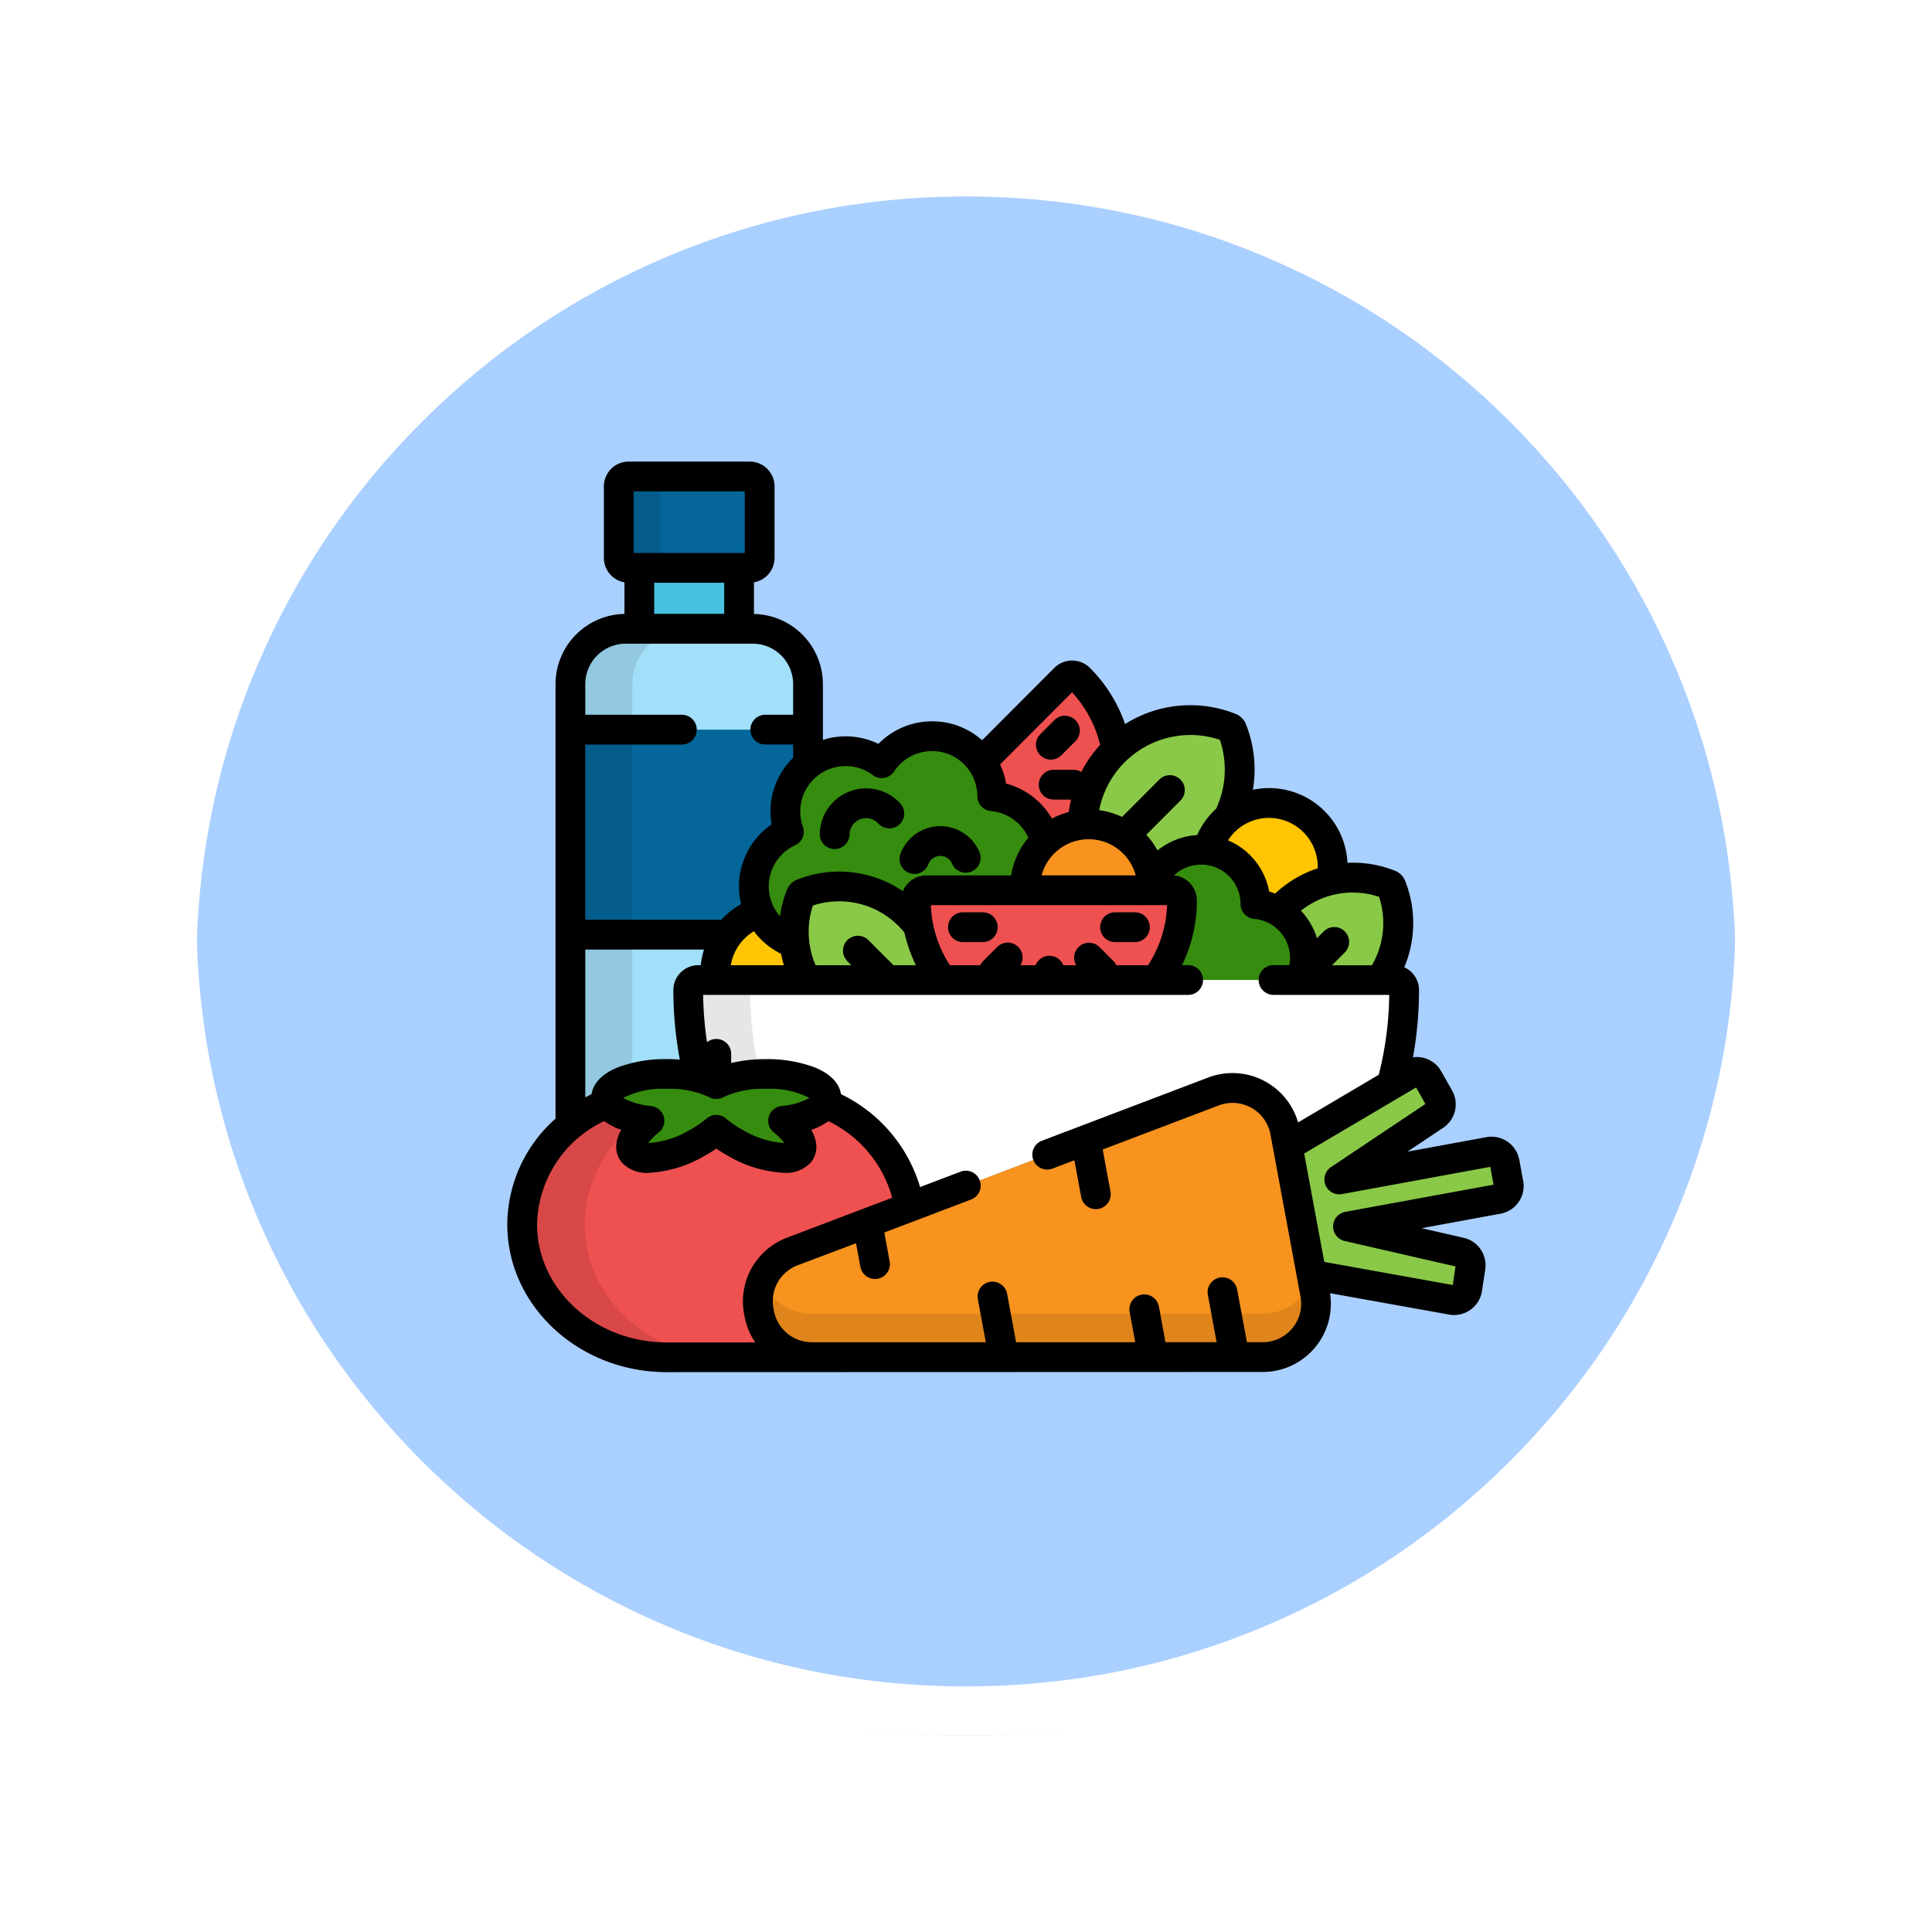<svg xmlns="http://www.w3.org/2000/svg" xmlns:xlink="http://www.w3.org/1999/xlink" width="118" height="118" viewBox="0 0 118 118">
  <defs>
    <filter id="Trazado_874925" x="0" y="0" width="118" height="118" filterUnits="userSpaceOnUse">
      <feOffset dy="3" input="SourceAlpha"/>
      <feGaussianBlur stdDeviation="3" result="blur"/>
      <feFlood flood-opacity="0.161"/>
      <feComposite operator="in" in2="blur"/>
      <feComposite in="SourceGraphic"/>
    </filter>
  </defs>
  <g id="Grupo_1116230" data-name="Grupo 1116230" transform="translate(-4477 4378.834)">
    <g id="Grupo_1112560" data-name="Grupo 1112560" transform="translate(3683.219 -6312.833)">
      <g id="Grupo_1111552" data-name="Grupo 1111552" transform="translate(-5.719 -577.158)">
        <g id="Grupo_1111316" data-name="Grupo 1111316" transform="translate(808.5 2517.157)">
          <g id="Grupo_1109835" data-name="Grupo 1109835" transform="translate(0 0)">
            <g id="Grupo_1107913" data-name="Grupo 1107913" transform="translate(0 0)">
              <g transform="matrix(1, 0, 0, 1, -9, -6)" filter="url(#Trazado_874925)">
                <g id="Trazado_874925-2" data-name="Trazado 874925" transform="translate(9 6)" fill="#9cc8ff" opacity="0.859">
                  <path d="M 50 98.5 C 43.452 98.5 37.1 97.218 31.122 94.689 C 25.347 92.246 20.16 88.749 15.705 84.295 C 11.251 79.84 7.753 74.653 5.311 68.878 C 2.782 62.9 1.5 56.548 1.5 50 C 1.5 43.452 2.782 37.1 5.311 31.122 C 7.753 25.347 11.251 20.16 15.705 15.705 C 20.16 11.251 25.347 7.753 31.122 5.311 C 37.1 2.782 43.452 1.5 50 1.5 C 56.548 1.5 62.899 2.782 68.878 5.311 C 74.653 7.753 79.84 11.251 84.294 15.705 C 88.749 20.16 92.246 25.347 94.689 31.122 C 97.217 37.1 98.499 43.452 98.499 50 C 98.499 56.548 97.217 62.9 94.689 68.878 C 92.246 74.653 88.749 79.84 84.294 84.295 C 79.84 88.749 74.653 92.246 68.878 94.689 C 62.899 97.218 56.548 98.5 50 98.5 Z" stroke="none"/>
                  <path d="M 50 3 C 43.653 3 37.499 4.242 31.706 6.692 C 26.11 9.059 21.083 12.449 16.766 16.766 C 12.449 21.083 9.059 26.11 6.692 31.706 C 4.242 37.499 3 43.653 3 50 C 3 56.346 4.242 62.501 6.692 68.294 C 9.059 73.89 12.449 78.917 16.766 83.234 C 21.083 87.551 26.11 90.941 31.706 93.308 C 37.499 95.758 43.653 97 50 97 C 56.346 97 62.501 95.758 68.293 93.308 C 73.89 90.941 78.916 87.551 83.234 83.234 C 87.551 78.917 90.94 73.89 93.307 68.294 C 95.757 62.501 96.999 56.346 96.999 50 C 96.999 43.653 95.757 37.499 93.307 31.706 C 90.94 26.11 87.551 21.083 83.234 16.766 C 78.916 12.449 73.89 9.059 68.293 6.692 C 62.501 4.242 56.346 3 50 3 M 50 0 C 77.614 0 99.999 22.386 99.999 50 L 99.999 50 C 99.999 77.614 77.614 100 50 100 C 22.386 100 0 77.614 0 50 L 0 50 C 0 22.386 22.386 0 50 0 Z" stroke="none" fill="#fff"/>
                </g>
              </g>
              <g id="Trazado_874923" data-name="Trazado 874923" transform="translate(0 0)" fill="none">
                <path d="M50,0a50,50,0,0,1,50,50h0A50,50,0,0,1,0,50H0A50,50,0,0,1,50,0Z" stroke="none"/>
                <path d="M 50 3 C 43.653 3 37.499 4.242 31.706 6.692 C 26.11 9.059 21.083 12.449 16.766 16.766 C 12.449 21.083 9.059 26.11 6.692 31.706 C 4.242 37.499 3 43.653 3 50 C 3 56.346 4.242 62.501 6.692 68.294 C 9.059 73.89 12.449 78.917 16.766 83.234 C 21.083 87.551 26.11 90.941 31.706 93.308 C 37.499 95.758 43.653 97 50 97 C 56.346 97 62.501 95.758 68.293 93.308 C 73.89 90.941 78.916 87.551 83.234 83.234 C 87.551 78.917 90.94 73.89 93.307 68.294 C 95.757 62.501 96.999 56.346 96.999 50 C 96.999 43.653 95.757 37.499 93.307 31.706 C 90.94 26.11 87.551 21.083 83.234 16.766 C 78.916 12.449 73.89 9.059 68.293 6.692 C 62.501 4.242 56.346 3 50 3 M 50 0 C 77.614 0 99.999 22.386 99.999 50 L 99.999 50 C 99.999 77.614 77.614 100 50 100 C 22.386 100 0 77.614 0 50 L 0 50 C 0 22.386 22.386 0 50 0 Z" stroke="none" fill="#fff"/>
              </g>
            </g>
          </g>
        </g>
      </g>
    </g>
    <g id="Grupo_1116229" data-name="Grupo 1116229" transform="translate(4507.983 -4377.28)">
      <rect id="Rectángulo_404956" data-name="Rectángulo 404956" width="6.094" height="3.721" transform="translate(8.065 33.129)" fill="#48c1e1"/>
      <path id="Trazado_908874" data-name="Trazado 908874" d="M64.761,39.113a.608.608,0,0,1-.606.606H56.76a.608.608,0,0,1-.606-.606V34.743a.608.608,0,0,1,.606-.606h7.395a.608.608,0,0,1,.606.606v4.369Z" transform="translate(-49.346 -6.591)" fill="#046699"/>
      <g id="Grupo_1116224" data-name="Grupo 1116224" transform="translate(6.808 27.546)" opacity="0.1">
        <path id="Trazado_908875" data-name="Trazado 908875" d="M58.682,39.113V34.743a.608.608,0,0,1,.606-.606H56.76a.608.608,0,0,0-.606.606v4.369a.608.608,0,0,0,.606.606h2.528A.608.608,0,0,1,58.682,39.113Z" transform="translate(-56.154 -34.137)"/>
      </g>
      <path id="Trazado_908876" data-name="Trazado 908876" d="M34.073,139.84a.646.646,0,0,1-.091-.318c0-.807,1.657-1.461,3.7-1.461a8.269,8.269,0,0,1,1.971.225,21.963,21.963,0,0,1-.654-5.35.609.609,0,0,1,.609-.61h1.06a3.966,3.966,0,0,1-.023-.423,3.9,3.9,0,0,1,2.719-3.717,3.676,3.676,0,0,1,1.779-4.927,3.635,3.635,0,0,1-.16-.607,3.677,3.677,0,0,1,1.329-3.5v-4.9a3.389,3.389,0,0,0-3.375-3.383H35.172a3.389,3.389,0,0,0-3.375,3.383V141.2A8.955,8.955,0,0,1,34.073,139.84Z" transform="translate(-27.942 -74.02)" fill="#a2dff9"/>
      <path id="Trazado_908877" data-name="Trazado 908877" d="M43.363,172.844a3.676,3.676,0,0,1,1.779-4.927,3.634,3.634,0,0,1-.16-.607,3.677,3.677,0,0,1,1.329-3.5v-2.121H31.8V174.21h9.635A3.893,3.893,0,0,1,43.363,172.844Z" transform="translate(-27.942 -118.677)" fill="#046699"/>
      <path id="Trazado_908878" data-name="Trazado 908878" d="M34.073,139.84a.646.646,0,0,1-.091-.318c0-.5.633-.938,1.6-1.2V114.252a3.389,3.389,0,0,1,3.375-3.383H35.172a3.389,3.389,0,0,0-3.375,3.383V141.2A8.956,8.956,0,0,1,34.073,139.84Z" transform="translate(-27.942 -74.02)" opacity="0.1"/>
      <path id="Trazado_908879" data-name="Trazado 908879" d="M239.512,141.137a3.687,3.687,0,0,1,.054.625,3.675,3.675,0,0,1,3.238,2.759,3.867,3.867,0,0,1,2.278-1.026,6.6,6.6,0,0,1,1.924-4.449c.044-.044.089-.087.134-.129a8.105,8.105,0,0,0-2.252-4.344.634.634,0,0,0-.9,0l-5.083,5.094A3.657,3.657,0,0,1,239.512,141.137Z" transform="translate(-209.943 -94.685)" fill="#ef5050"/>
      <path id="Trazado_908880" data-name="Trazado 908880" d="M290.2,163.245a3.89,3.89,0,0,1,3.736,2.818,3.342,3.342,0,0,1,.358.232,3.326,3.326,0,0,1,2.947-1.487c.087-.078.172-.158.256-.241l.07-.073a3.9,3.9,0,0,1,1.168-1.652,6.606,6.606,0,0,0,.223-5.376.209.209,0,0,0-.117-.118,6.584,6.584,0,0,0-9.009,5.914C289.958,163.251,290.08,163.245,290.2,163.245Z" transform="translate(-254.696 -114.453)" fill="#89c947"/>
      <g id="Grupo_1116225" data-name="Grupo 1116225" transform="translate(12.702 47.493)">
        <path id="Trazado_908881" data-name="Trazado 908881" d="M357.376,204.989a6.032,6.032,0,0,1,2.947-1.626,3.887,3.887,0,0,0-7.555-1.824,3.314,3.314,0,0,1,2.928,3.292,3.3,3.3,0,0,1,1.4.456C357.189,205.185,357.28,205.085,357.376,204.989Z" transform="translate(-322.701 -198.658)" fill="#ffc502"/>
        <path id="Trazado_908882" data-name="Trazado 908882" d="M107.488,253.7a3.9,3.9,0,0,0-2.719,3.717,3.962,3.962,0,0,0,.023.423h5.536a6.066,6.066,0,0,1-.723-2.254A3.681,3.681,0,0,1,107.488,253.7Z" transform="translate(-104.769 -247.028)" fill="#ffc502"/>
      </g>
      <path id="Trazado_908883" data-name="Trazado 908883" d="M395.388,236.771a.191.191,0,0,0-.043-.065.2.2,0,0,0-.065-.043,6.03,6.03,0,0,0-6.507,1.346c-.1.1-.188.2-.276.3a3.31,3.31,0,0,1,1.343,4.184h4.877A6.065,6.065,0,0,0,395.388,236.771Z" transform="translate(-341.395 -184.185)" fill="#89c947"/>
      <path id="Trazado_908884" data-name="Trazado 908884" d="M107.488,253.7a3.9,3.9,0,0,0-2.719,3.717,3.962,3.962,0,0,0,.023.423h5.536a6.066,6.066,0,0,1-.723-2.254A3.681,3.681,0,0,1,107.488,253.7Z" transform="translate(-92.067 -199.535)" fill="#ffc502"/>
      <g id="Grupo_1116226" data-name="Grupo 1116226" transform="translate(15.06 43.406)">
        <path id="Trazado_908885" data-name="Trazado 908885" d="M127.081,174.662a.189.189,0,0,1,.043-.065.193.193,0,0,1,.065-.043,6.039,6.039,0,0,1,7.073,2,8.154,8.154,0,0,1-.151-1.56.635.635,0,0,1,.635-.636h6.034c0-.043,0-.086,0-.13a3.889,3.889,0,0,1,1.24-2.852,3.675,3.675,0,0,0-3.238-2.759,3.68,3.68,0,0,0-6.749-2.019,3.683,3.683,0,0,0-5.834,3.575,3.632,3.632,0,0,0,.16.607,3.674,3.674,0,0,0,.339,6.813A6.061,6.061,0,0,1,127.081,174.662Z" transform="translate(-124.215 -164.946)" fill="#368c0e"/>
        <path id="Trazado_908886" data-name="Trazado 908886" d="M333.121,228.28a3.319,3.319,0,0,0-2.978-2.738,3.323,3.323,0,0,0-6.1-1.824,3.338,3.338,0,0,0-.358-.232,3.911,3.911,0,0,1,.152,1.078c0,.044,0,.087,0,.13h1.182a.636.636,0,0,1,.635.636,8.115,8.115,0,0,1-1.6,4.852h8.837A3.3,3.3,0,0,0,333.121,228.28Z" transform="translate(-299.505 -215.282)" fill="#368c0e"/>
      </g>
      <path id="Trazado_908887" data-name="Trazado 908887" d="M268.585,213.4c0-.043,0-.086,0-.13a3.887,3.887,0,1,0-7.775,0c0,.044,0,.087,0,.13Z" transform="translate(-229.192 -160.58)" fill="#f7931e"/>
      <path id="Trazado_908888" data-name="Trazado 908888" d="M151.927,243.077a6.039,6.039,0,0,0-7.073-2,.193.193,0,0,0-.108.108,6.067,6.067,0,0,0,.336,5.185h8.04c-.008-.145-.023-.289-.041-.433A8.108,8.108,0,0,1,151.927,243.077Z" transform="translate(-126.82 -188.062)" fill="#89c947"/>
      <path id="Trazado_908889" data-name="Trazado 908889" d="M220.485,248.068a8.115,8.115,0,0,0,1.6-4.852.636.636,0,0,0-.635-.636H206.469a.635.635,0,0,0-.635.636,8.115,8.115,0,0,0,1.6,4.852Z" transform="translate(-180.879 -189.762)" fill="#ef5050"/>
      <path id="Trazado_908890" data-name="Trazado 908890" d="M92.9,294.2a6.56,6.56,0,0,1,3.027-.621c2.043,0,3.7.654,3.7,1.461a.645.645,0,0,1-.091.318,8.233,8.233,0,0,1,5.146,6.352l18.578-7.058a3.266,3.266,0,0,1,4.373,2.447l.162.874,6.354-3.751a21.911,21.911,0,0,0,.762-5.769.609.609,0,0,0-.609-.61H91.8a.609.609,0,0,0-.609.61,21.963,21.963,0,0,0,.654,5.35A4.327,4.327,0,0,1,92.9,294.2Z" transform="translate(-80.139 -229.542)" fill="#fff"/>
      <g id="Grupo_1116227" data-name="Grupo 1116227" transform="translate(11.056 58.306)" opacity="0.1">
        <path id="Trazado_908891" data-name="Trazado 908891" d="M92.9,294.2a6.224,6.224,0,0,1,2.671-.614,21.988,21.988,0,0,1-.6-5.132.609.609,0,0,1,.609-.61H91.8a.609.609,0,0,0-.609.61,21.963,21.963,0,0,0,.654,5.35A4.327,4.327,0,0,1,92.9,294.2Z" transform="translate(-91.195 -287.848)"/>
      </g>
      <path id="Trazado_908892" data-name="Trazado 908892" d="M21.977,362.688l-.031-.169a3.249,3.249,0,0,1,2.047-3.627l7.148-2.715a8.233,8.233,0,0,0-5.146-6.352,3.545,3.545,0,0,1-2.555,1.082c.936.749,1.365,1.536.983,1.966-.505.57-2.239.3-3.873-.6a7.4,7.4,0,0,1-1.19-.81,7.377,7.377,0,0,1-1.19.81c-1.633.9-3.368,1.175-3.873.6-.381-.431.047-1.217.983-1.966a3.546,3.546,0,0,1-2.555-1.082A8.118,8.118,0,0,0,7.5,357.233c0,4.482,3.952,8.116,8.827,8.116h6.06a9.628,9.628,0,0,0,1.779-.165A3.253,3.253,0,0,1,21.977,362.688Z" transform="translate(-6.592 -284.005)" fill="#ef5050"/>
      <path id="Trazado_908893" data-name="Trazado 908893" d="M126.273,356.021a3.26,3.26,0,0,0,3.211,2.661l27.535-.011a3.255,3.255,0,0,0,3.209-3.84l-1.839-9.931a3.266,3.266,0,0,0-4.373-2.447l-25.726,9.773a3.249,3.249,0,0,0-2.047,3.627Z" transform="translate(-110.888 -277.338)" fill="#f7931e"/>
      <path id="Trazado_908894" data-name="Trazado 908894" d="M11.319,357.233a7.89,7.89,0,0,1,3.414-6.409,3,3,0,0,1-2.011-1A8.118,8.118,0,0,0,7.5,357.233c0,4.482,3.952,8.116,8.827,8.116h3.819C15.271,365.349,11.319,361.715,11.319,357.233Z" transform="translate(-6.591 -284.005)" opacity="0.1"/>
      <path id="Trazado_908895" data-name="Trazado 908895" d="M63.271,336.612c0-.807-1.656-1.461-3.7-1.461a6.561,6.561,0,0,0-3.027.621,6.558,6.558,0,0,0-3.027-.621c-2.043,0-3.7.654-3.7,1.461,0,.662,1.116,1.221,2.646,1.4-.936.749-1.364,1.536-.983,1.966.505.57,2.24.3,3.873-.6a7.37,7.37,0,0,0,1.19-.81,7.4,7.4,0,0,0,1.19.81c1.634.9,3.368,1.175,3.873.6.381-.431-.047-1.217-.983-1.966C62.155,337.833,63.271,337.274,63.271,336.612Z" transform="translate(-43.778 -271.11)" fill="#368c0e"/>
      <path id="Trazado_908896" data-name="Trazado 908896" d="M406.609,340.929l-.237-1.279a.816.816,0,0,0-.95-.652l-9.148,1.68,5.841-3.9a.809.809,0,0,0,.256-1.073l-.661-1.171a.818.818,0,0,0-1.127-.3l-7.464,4.406,1.457,7.867,8.561,1.538a.815.815,0,0,0,.952-.68l.2-1.322a.81.81,0,0,0-.624-.911l-6.855-1.572,9.148-1.681A.813.813,0,0,0,406.609,340.929Z" transform="translate(-345.457 -270.2)" fill="#89c947"/>
      <g id="Grupo_1116228" data-name="Grupo 1116228" transform="translate(15.299 76.602)" opacity="0.1">
        <path id="Trazado_908897" data-name="Trazado 908897" d="M160.066,438.754a3.259,3.259,0,0,1-3.044,2.08l-27.535.011a3.263,3.263,0,0,1-3.031-2.047,3.228,3.228,0,0,0-.211,1.868l.031.169a3.26,3.26,0,0,0,3.211,2.661l27.535-.011a3.255,3.255,0,0,0,3.209-3.84Z" transform="translate(-126.191 -438.754)"/>
      </g>
      <path id="Trazado_908898" data-name="Trazado 908898" d="M158.3,194.986h.016a.909.909,0,0,0,.909-.894,1.01,1.01,0,0,1,1.028-.993,1,1,0,0,1,.728.328.909.909,0,1,0,1.343-1.227,2.83,2.83,0,0,0-4.918,1.861A.909.909,0,0,0,158.3,194.986Z" transform="translate(-138.318 -144.682)"/>
      <path id="Trazado_908899" data-name="Trazado 908899" d="M198.187,213.146a.908.908,0,0,0,1.169-.536.782.782,0,0,1,1-.46.768.768,0,0,1,.445.424.909.909,0,0,0,1.674-.712,2.6,2.6,0,0,0-4.826.115A.909.909,0,0,0,198.187,213.146Z" transform="translate(-173.637 -161.38)"/>
      <path id="Trazado_908900" data-name="Trazado 908900" d="M267.248,157.371a.907.907,0,0,0,.644-.267l.857-.859a.909.909,0,0,0-1.287-1.285l-.857.859a.909.909,0,0,0,.644,1.552Z" transform="translate(-234.048 -112.531)"/>
      <path id="Trazado_908901" data-name="Trazado 908901" d="M224.17,253.709h-1.212a.909.909,0,0,0,0,1.819h1.212a.909.909,0,0,0,0-1.819Z" transform="translate(-195.128 -199.542)"/>
      <path id="Trazado_908902" data-name="Trazado 908902" d="M299.6,255.528h1.212a.909.909,0,0,0,0-1.819H299.6a.909.909,0,0,0,0,1.819Z" transform="translate(-262.479 -199.542)"/>
      <path id="Trazado_908903" data-name="Trazado 908903" d="M62.046,70.563l-.237-1.278A1.725,1.725,0,0,0,59.8,67.9l-4.821.886,2.183-1.459a1.718,1.718,0,0,0,.543-2.276l-.661-1.17a1.72,1.72,0,0,0-1.727-.861,23,23,0,0,0,.368-4.107,1.52,1.52,0,0,0-.9-1.388,6.973,6.973,0,0,0,.055-5.276,1.1,1.1,0,0,0-.617-.619,6.918,6.918,0,0,0-2.57-.494q-.169,0-.337.008a4.794,4.794,0,0,0-5.776-4.461,7.492,7.492,0,0,0-.424-4,1.118,1.118,0,0,0-.629-.634,7.474,7.474,0,0,0-6.755.62,8.993,8.993,0,0,0-2.141-3.426,1.544,1.544,0,0,0-2.185,0L29,43.658A4.57,4.57,0,0,0,25.951,42.5a4.6,4.6,0,0,0-3.283,1.378,4.57,4.57,0,0,0-3.391-.242v-3.4a4.293,4.293,0,0,0-4.21-4.29V34.014a1.517,1.517,0,0,0,1.257-1.492V28.153a1.517,1.517,0,0,0-1.516-1.516H7.414A1.517,1.517,0,0,0,5.9,28.153v4.369a1.517,1.517,0,0,0,1.257,1.492v1.928a4.293,4.293,0,0,0-4.21,4.29V66.771A8.686,8.686,0,0,0,0,73.228c0,4.976,4.368,9.025,9.736,9.025l36.395-.011A4.162,4.162,0,0,0,50.25,77.43l7.269,1.306a1.738,1.738,0,0,0,.306.027A1.724,1.724,0,0,0,59.531,77.3l.2-1.321a1.719,1.719,0,0,0-1.32-1.932l-2.562-.588,4.816-.885a1.722,1.722,0,0,0,1.384-2.007Zm-10.4-17.6a5.1,5.1,0,0,1,1.6.258,5.15,5.15,0,0,1-.435,4.181H50.37l.782-.783a.909.909,0,0,0-1.287-1.285l-.414.415a4.217,4.217,0,0,0-.977-1.679A5.084,5.084,0,0,1,51.651,52.958ZM46.523,48.4A2.986,2.986,0,0,1,49.5,51.389c0,.031,0,.061,0,.091a6.909,6.909,0,0,0-2.6,1.54c-.12-.045-.242-.088-.366-.122a4.218,4.218,0,0,0-2.514-3.127A2.973,2.973,0,0,1,46.523,48.4Zm-4.807-5.065a5.633,5.633,0,0,1,1.809.3,5.7,5.7,0,0,1-.225,4.2,4.829,4.829,0,0,0-1.165,1.615,4.291,4.291,0,0,0-.485.055,4.246,4.246,0,0,0-1.933.882,4.812,4.812,0,0,0-.688-.955l2.085-2.09a.909.909,0,0,0-1.288-1.284l-2.279,2.284a4.753,4.753,0,0,0-1.395-.414,5.675,5.675,0,0,1,5.563-4.59ZM34.749,57.4H33.96a.908.908,0,0,0-1.692,0h-.927a.909.909,0,0,0-1.418-1.117l-.857.859a.9.9,0,0,0-.18.258H27.036a7.192,7.192,0,0,1-1.166-3.67H40.3a7.192,7.192,0,0,1-1.166,3.67H37.2a.906.906,0,0,0-.18-.258l-.857-.859A.909.909,0,0,0,34.749,57.4Zm-2.115-5.488a2.975,2.975,0,0,1,5.749,0Zm1.859-11.181a7.191,7.191,0,0,1,1.717,3.211,7.489,7.489,0,0,0-1.154,1.655.9.9,0,0,0-.474-.134H33.371a.909.909,0,0,0,0,1.819h1.063a7.53,7.53,0,0,0-.14.761,4.756,4.756,0,0,0-1.029.4,4.59,4.59,0,0,0-2.8-2.138V46.3a4.6,4.6,0,0,0-.365-1.165Zm-14.3,4.547a2.805,2.805,0,0,1,.48-.042,2.748,2.748,0,0,1,1.655.552.909.909,0,0,0,1.3-.226,2.753,2.753,0,0,1,1.839-1.2,2.805,2.805,0,0,1,.481-.042,2.758,2.758,0,0,1,2.722,2.292,2.787,2.787,0,0,1,.04.471.909.909,0,0,0,.83.9,2.767,2.767,0,0,1,2.283,1.63,4.794,4.794,0,0,0-1.051,2.3H25.59a1.546,1.546,0,0,0-1.429.961,6.939,6.939,0,0,0-6.465-.7,1.1,1.1,0,0,0-.616.618,6.967,6.967,0,0,0-.424,1.616,2.767,2.767,0,0,1,.925-4.337.909.909,0,0,0,.475-1.132,2.745,2.745,0,0,1-.12-.456A2.775,2.775,0,0,1,20.194,45.275Zm.572,11.873.248.249H18.831a5.152,5.152,0,0,1-.167-3.647,5.116,5.116,0,0,1,5.594,1.655,8.983,8.983,0,0,0,.7,1.991h-1.37l-1.53-1.533a.909.909,0,0,0-1.287,1.285Zm-5.7-1.826A4.572,4.572,0,0,0,16.721,56.7a7.033,7.033,0,0,0,.173.7H13.652A2.991,2.991,0,0,1,15.062,55.323ZM7.717,28.456h6.788v3.763H7.717Zm5.532,5.582v1.9H8.974v-1.9ZM4.764,43.92h5.9a.909.909,0,0,0,0-1.819h-5.9V40.232A2.473,2.473,0,0,1,7.23,37.759h7.763a2.473,2.473,0,0,1,2.466,2.474V42.1h-1.7a.909.909,0,1,0,0,1.819h1.7v.807a4.583,4.583,0,0,0-1.316,4.06l0,.009a4.6,4.6,0,0,0-1.927,4.566c.018.1.041.207.065.308a4.822,4.822,0,0,0-1.212.952H4.764Zm0,12.522h7.252a4.77,4.77,0,0,0-.2.955h-.153a1.52,1.52,0,0,0-1.518,1.519,23.01,23.01,0,0,0,.394,4.248c-.261-.021-.529-.032-.8-.032a8.286,8.286,0,0,0-2.95.491c-1.228.485-1.567,1.173-1.641,1.649-.13.065-.258.133-.384.2V56.442Zm11.514,11.17a3.442,3.442,0,0,1,.644.645h-.034a5.65,5.65,0,0,1-2.491-.79,6.553,6.553,0,0,1-1.043-.708.909.909,0,0,0-1.176,0,6.515,6.515,0,0,1-1.043.708,5.65,5.65,0,0,1-2.491.79H8.611a3.438,3.438,0,0,1,.644-.646A.909.909,0,0,0,8.792,66a4.344,4.344,0,0,1-1.711-.494A5.179,5.179,0,0,1,9.74,64.95a5.668,5.668,0,0,1,2.582.5.91.91,0,0,0,.89,0,5.67,5.67,0,0,1,2.582-.5,5.179,5.179,0,0,1,2.659.555A4.341,4.341,0,0,1,16.741,66a.909.909,0,0,0-.463,1.613ZM1.819,73.228a7.143,7.143,0,0,1,4.1-6.312,3.907,3.907,0,0,0,1.046.536,2.154,2.154,0,0,0-.306.9,1.481,1.481,0,0,0,.362,1.121,2.064,2.064,0,0,0,1.622.605,7.51,7.51,0,0,0,3.372-1.017q.4-.22.75-.463.352.242.75.463a7.513,7.513,0,0,0,3.372,1.017h0a2.064,2.064,0,0,0,1.622-.6,1.48,1.48,0,0,0,.362-1.121,2.154,2.154,0,0,0-.306-.9,3.915,3.915,0,0,0,1.046-.536,7.357,7.357,0,0,1,3.9,4.678l-6.431,2.443A4.158,4.158,0,0,0,14.46,78.68l.031.169a4.141,4.141,0,0,0,.655,1.586H9.736C5.371,80.435,1.819,77.2,1.819,73.228Zm46.122,6.351a2.353,2.353,0,0,1-1.81.845h-.954l-.6-3.22a.909.909,0,0,0-1.788.331l.535,2.889H40.2l-.4-2.177a.909.909,0,0,0-1.788.331l.342,1.847-7.277,0-.548-2.957a.909.909,0,0,0-1.788.331l.487,2.626-10.626,0h0a2.351,2.351,0,0,1-2.316-1.918l-.031-.169a2.34,2.34,0,0,1,1.475-2.611L21.3,74.38l.266,1.437a.91.91,0,0,0,.893.744.921.921,0,0,0,.167-.015.909.909,0,0,0,.728-1.06l-.326-1.762,5.3-2.015a.909.909,0,0,0-.646-1.7l-2.469.938a9.215,9.215,0,0,0-4.831-5.673c-.074-.476-.413-1.165-1.641-1.649a8.286,8.286,0,0,0-2.95-.491,9.225,9.225,0,0,0-2.117.236v-.549A.908.908,0,0,0,12.2,62.1a21.242,21.242,0,0,1-.237-2.889H41.585a.909.909,0,1,0,0-1.819h-.372a9,9,0,0,0,.906-3.943,1.547,1.547,0,0,0-1.4-1.538,2.4,2.4,0,0,1,1.239-.62,2.453,2.453,0,0,1,.419-.036,2.4,2.4,0,0,1,2.372,2,2.432,2.432,0,0,1,.035.411.909.909,0,0,0,.83.9,2.41,2.41,0,0,1,2.162,1.987,2.377,2.377,0,0,1-.006.838H46.8a.909.909,0,1,0,0,1.819h7.067a20.96,20.96,0,0,1-.638,4.878L48.3,67a4.174,4.174,0,0,0-5.5-2.739L32.654,68.119a.909.909,0,0,0,.646,1.7l1.337-.508.415,2.241a.91.91,0,0,0,.893.744.921.921,0,0,0,.167-.015.909.909,0,0,0,.729-1.06l-.475-2.567,7.084-2.691a2.36,2.36,0,0,1,2,.147,2.336,2.336,0,0,1,1.161,1.616l1.84,9.931A2.326,2.326,0,0,1,47.941,79.579Zm3.244-7.118a.909.909,0,0,0-.039,1.781l6.77,1.553-.169,1.135L49.9,75.519,48.672,68.9l6.836-4.035.569,1.008-5.766,3.854a.909.909,0,0,0,.67,1.65l9.057-1.664.2,1.089Z"/>
    </g>
  </g>
</svg>
